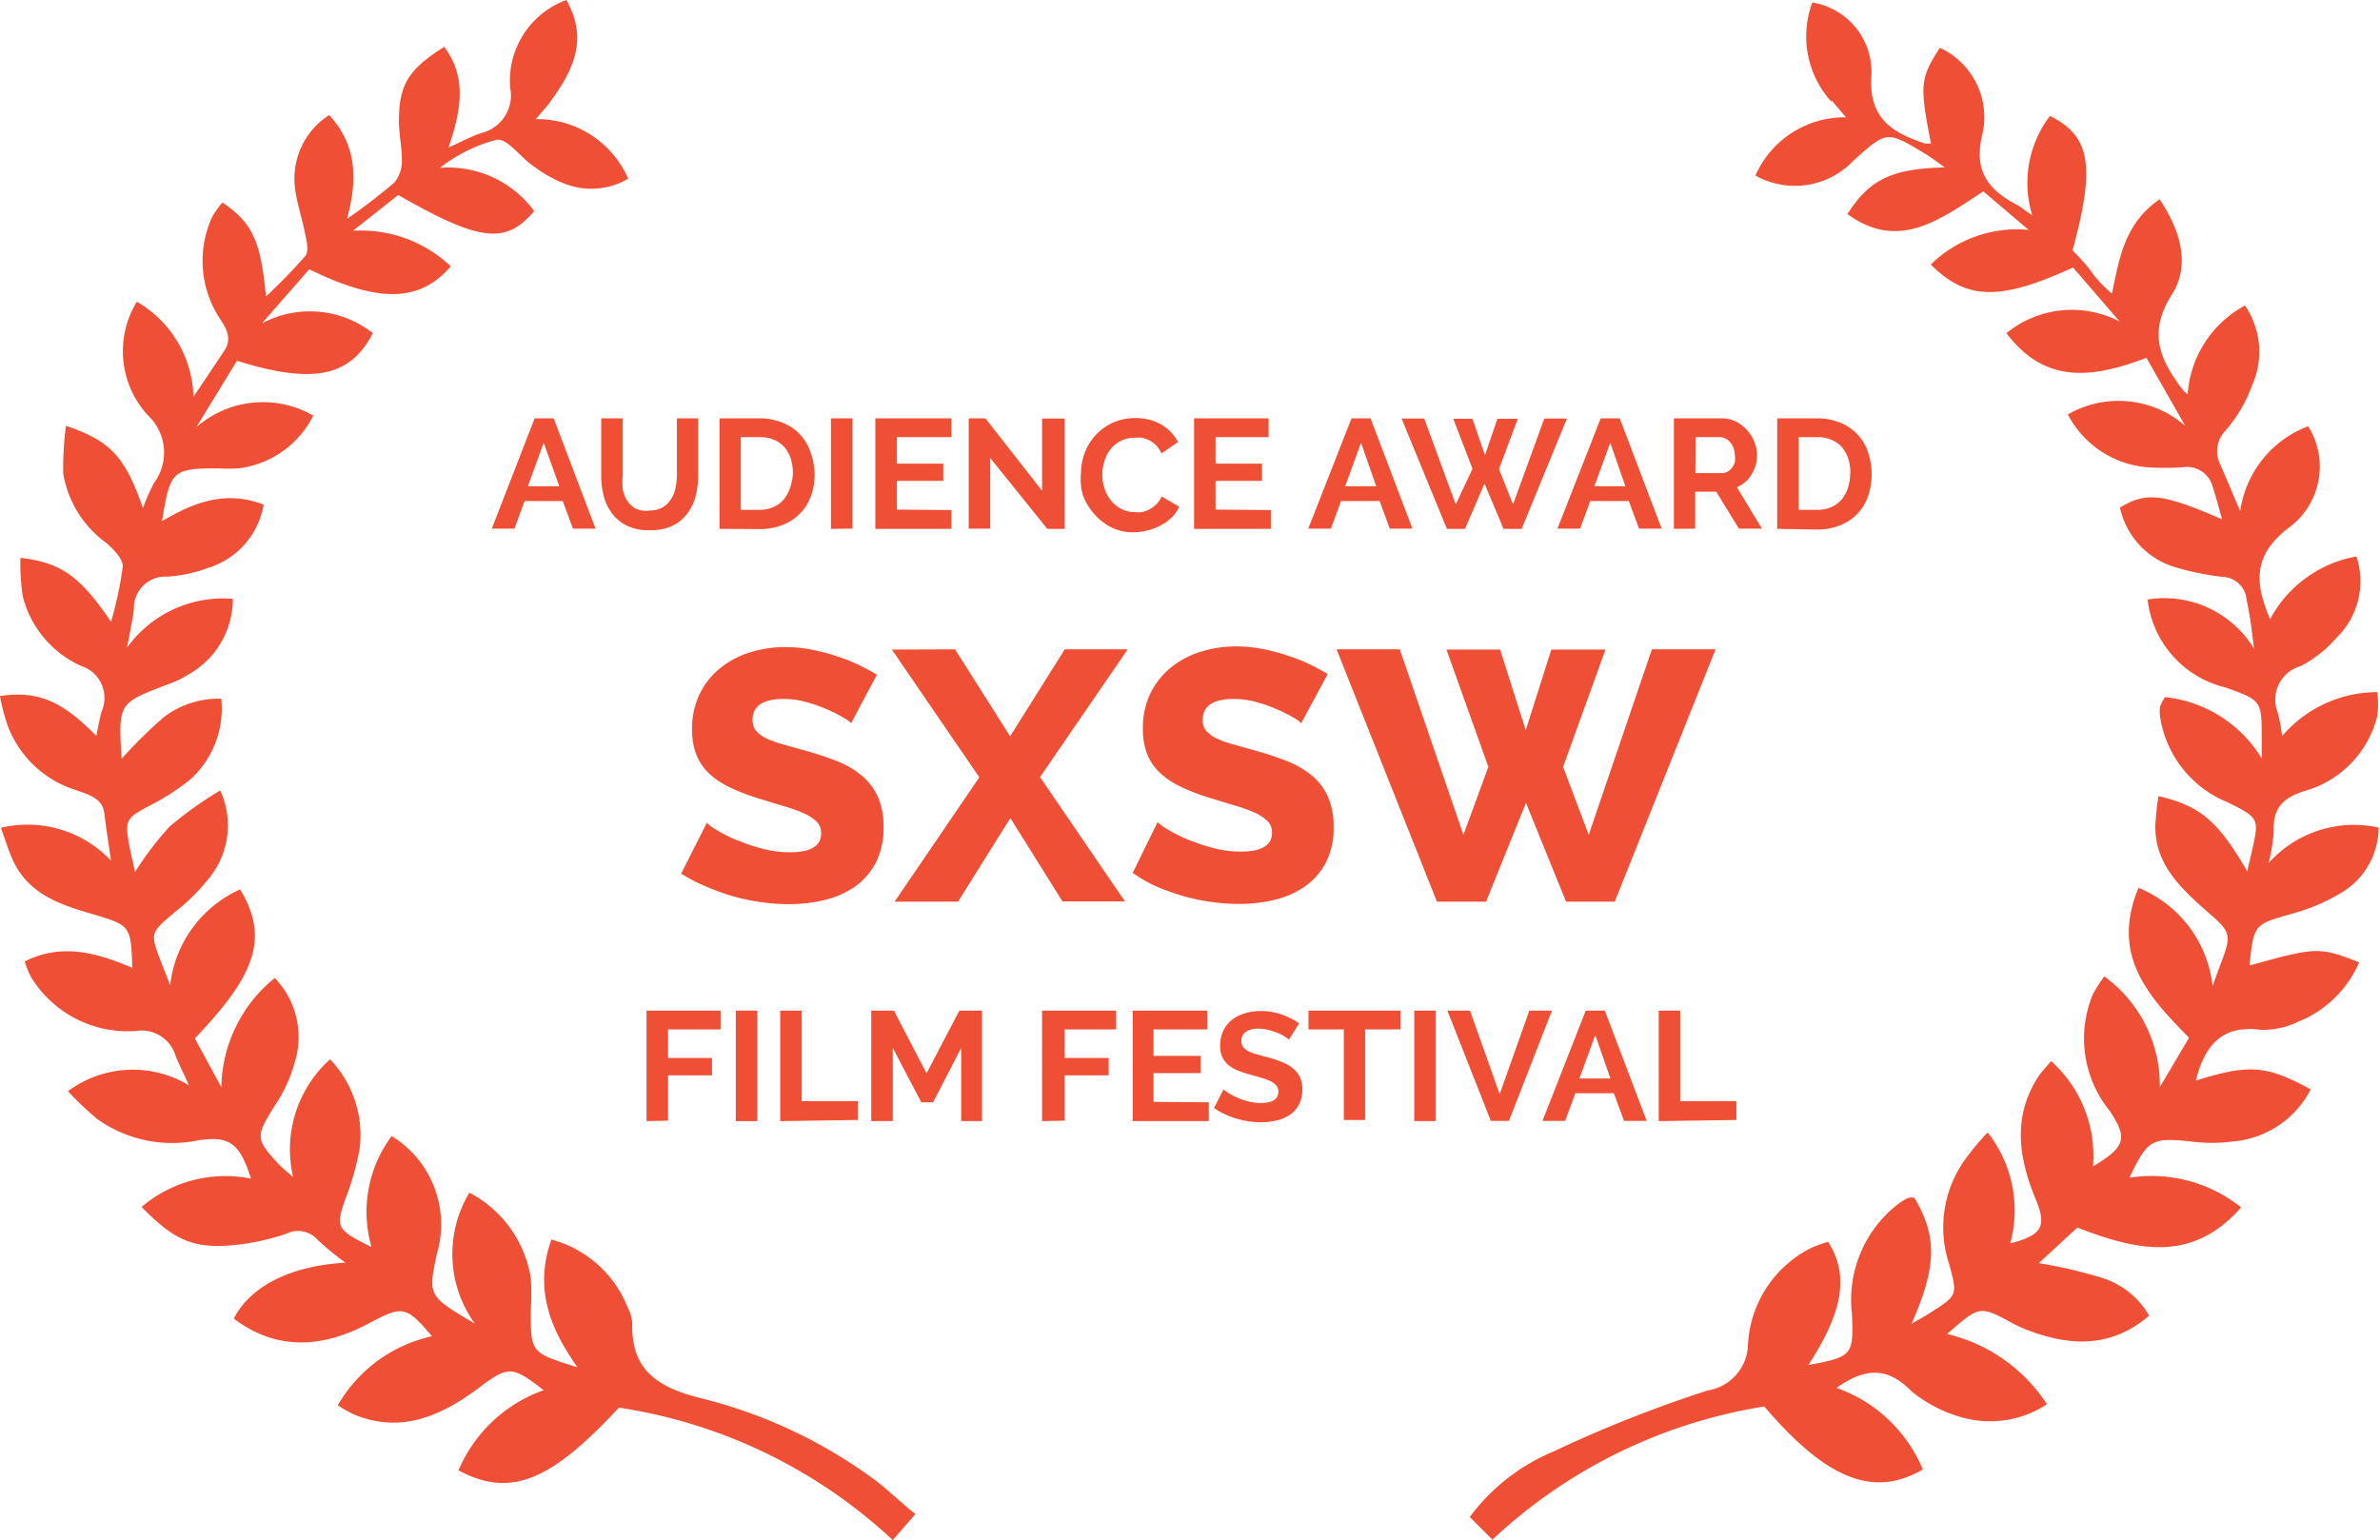 <svg xmlns="http://www.w3.org/2000/svg" viewBox="0 0 105.06 68"><defs><style>.cls-1{fill:#ef5035;}</style></defs><title>sxsw-laurel-red</title><g id="Layer_2" data-name="Layer 2"><g id="Layer_1-2" data-name="Layer 1"><g id="Layer_2-2" data-name="Layer 2"><g id="Layer_1-2-2" data-name="Layer 1-2"><path class="cls-1" d="M80.85,4.5A4.3,4.3,0,0,1,80,.11a3.11,3.11,0,0,1,2.61,3.23c-.13,1.91.94,2.52,2.37,3,.07,0,.17,0,.26,0-.51-2.59-.48-2.88.39-4.23A3.37,3.37,0,0,1,87.49,6c-.37,1.61.33,2.41,1.57,3.06.16.09.31.22.65.45a4.88,4.88,0,0,1,.78-4.39c1.81.89,2,2.24,1,5.93.23.25.5.52.74.82a4.94,4.94,0,0,0,1,1.09c.33-1.63.58-3.11,2.1-4.16.93,1.38,1.37,2.91.54,4.21-1.1,1.73-.48,2.94.52,4.25l.18.15a4.82,4.82,0,0,1,2.53-3.92A3.62,3.62,0,0,1,99.42,17a6.29,6.29,0,0,1-1.17,2A1.31,1.31,0,0,0,98,20.49c.27.61.52,1.22.89,2.08a4.7,4.7,0,0,1,3-3.75,3.35,3.35,0,0,1-.91,4.52c-1.5,1.18-1.47,2.37-.77,4a5.37,5.37,0,0,1,3.81-2.77,3.48,3.48,0,0,1-.89,3.6,5.34,5.34,0,0,1-1.57,1.24,1.54,1.54,0,0,0-1,2.09,9.08,9.08,0,0,1,.18,1,5.52,5.52,0,0,1,4.2-1.94,4.13,4.13,0,0,1,0,1.06,4.58,4.58,0,0,1-3.16,3.29c-1,.3-1.46.77-1.41,1.8a7.83,7.83,0,0,1-.23,1.4A5.05,5.05,0,0,1,105,36.54a3.37,3.37,0,0,1-1.7,2.91,8.67,8.67,0,0,1-2.11.89c-1.69.48-1.7.45-1.89,2.29,2.94-.82,3.08-.83,4.84-.14a4.93,4.93,0,0,1-2.66,2.61,3.64,3.64,0,0,1-1.67.37c-1.77-.24-2.5.74-2.88,2.24C99.22,47,100,47,102,48.1a4.24,4.24,0,0,1-3.36,2.29,7.23,7.23,0,0,1-2,0C95,50.23,94.8,50.31,94,52a6.31,6.31,0,0,1,4.93,1.31c-2.19,2.5-4.66,1.88-7.23.89L90,55.77a21.5,21.5,0,0,1,2.72.63,3.65,3.65,0,0,1,2.15,1.69c-1.7,1.45-3.52,1.35-5.41.62a5.67,5.67,0,0,1-.65-.3c-1.42-.77-1.42-.77-2.86.49A7.25,7.25,0,0,1,90.36,62a4.58,4.58,0,0,1-3.86.55,5.94,5.94,0,0,1-2.14-1.14c-1.07-1.09-2.06-1-3.29-.13a6.44,6.44,0,0,1,3.81,3.6c-2.18,1.27-4.25.44-7-2.78a22.75,22.75,0,0,0-12,5.88l-1-1a8.81,8.81,0,0,1,3.69-2.89,56.39,56.39,0,0,1,6.82-2.7,2.1,2.1,0,0,0,1.77-2,5.06,5.06,0,0,1,2.77-4.28,5.56,5.56,0,0,1,.77-.28c.94,1.49.65,3.08-.87,5.44,1.93-.37,2-.41,1.92-2.25a5.35,5.35,0,0,1,2-4.83,2.61,2.61,0,0,1,.48-.3.75.75,0,0,1,.28,0c1,1.69,1,3-.13,5.56.35-.21.59-.33.81-.48,1.22-.77,1.23-.78.85-2.16a5.14,5.14,0,0,1,.68-4.58A11.85,11.85,0,0,1,87.74,50a5.56,5.56,0,0,1,1,4.9c1.41-.37,1.63-.74,1.1-2-.74-1.82-1-3.61.14-5.37.13-.2.3-.36.56-.68a5.6,5.6,0,0,1,1.85,4.65c1.43-.86,1.55-1.23.74-2.45a5.07,5.07,0,0,1-.74-5.16,7.34,7.34,0,0,1,.5-.78A5.93,5.93,0,0,1,95.34,48l1.29-2.18c-1.8-1.83-3.47-3.64-2.23-6.62a5.31,5.31,0,0,1,3.27,4.33l.3-.82c.57-1.51.57-1.51-.7-2.6-1.11-1-2.12-2-2.13-3.6a12.13,12.13,0,0,1,.14-1.36c1.86.43,2.64,1.12,3.92,3.32.07-.33.14-.59.2-.86.33-1.48.33-1.49-1.05-2.18a4.86,4.86,0,0,1-3-3.8,1.63,1.63,0,0,1,0-.43,2,2,0,0,1,.22-.42,5.69,5.69,0,0,1,4.27,2.71v-.83c0-1.74,0-1.73-1.61-2.31a4.52,4.52,0,0,1-3.43-3.88,4.64,4.64,0,0,1,4.7,2.17c-.08-.6-.11-.89-.15-1.17s-.11-.65-.18-1a1.1,1.1,0,0,0-1.06-1,12.2,12.2,0,0,1-2-.4,3.53,3.53,0,0,1-2.53-2.66c1.17-.7,1.86-.63,4.51.52-.15-.53-.27-1-.41-1.42a1.17,1.17,0,0,0-1.31-.88,11.61,11.61,0,0,1-1.59,0,4.36,4.36,0,0,1-3.5-2.33,4.48,4.48,0,0,1,5.18.5l-1.71-3c-2.29.86-4.43,1.23-6.18-1.09a4.56,4.56,0,0,1,5-.51l-2.06-2.39c-3.22,1.48-4.7,1.45-6.28-.13a5.43,5.43,0,0,1,4.32-1.53l-2-1.7c-1.89,1.23-3.73,2.66-6,1,1-1.56,2-2,4.3-2.06-.36-.25-.61-.45-.9-.62-1.66-1-1.66-1-3.14.33a3.56,3.56,0,0,1-4.32.65,4.3,4.3,0,0,1,4-2.57l-.65-.76Z"/><path class="cls-1" d="M24.3,4.5l-.65.76a4.38,4.38,0,0,1,4.08,2.63,3.21,3.21,0,0,1-2.88.19,5.39,5.39,0,0,1-1.25-.71C23,7,22.43,6.11,21.93,6.17a6.85,6.85,0,0,0-2.51,1.24,4.71,4.71,0,0,1,4.16,1.91c-1.25,1.48-2.39,1.36-6-.71l-2,1.58a5.76,5.76,0,0,1,4.32,1.57c-1.37,1.59-3.18,1.63-6.25.13l-2.09,2.39a4.49,4.49,0,0,1,4.9.43c-1,1.93-2.63,2.27-6,1.22L8.67,18.86a4.46,4.46,0,0,1,5.16-.51,4.28,4.28,0,0,1-3.3,2.33,6.72,6.72,0,0,1-.86,0c-2.07,0-2.15.08-2.52,2.33,1.4-.82,2.78-1.38,4.49-.73A3.55,3.55,0,0,1,9.2,25.07a6.39,6.39,0,0,1-1.82.39A1.39,1.39,0,0,0,5.91,26.9c-.06.47-.16.94-.3,1.69a5.23,5.23,0,0,1,4.67-2.15,3.82,3.82,0,0,1-2,3.36,4.15,4.15,0,0,1-.91.43c-2.15.82-2.15.82-2,3.27a20.43,20.43,0,0,1,1.88-1.85,4,4,0,0,1,2.52-.8A4.24,4.24,0,0,1,8.42,34.4a9.93,9.93,0,0,1-1.68,1.1c-1.22.65-1.25.65-1,2,.07.33.15.65.22,1a14.66,14.66,0,0,1,1.52-2A16.79,16.79,0,0,1,9.72,34.9a3.68,3.68,0,0,1-.48,3.86,9,9,0,0,1-1.53,1.52c-1.07.91-1.09.9-.62,2.14.11.3.24.6.42,1.08a5.29,5.29,0,0,1,3.09-4.23c1.4,2.29.45,4-2,6.58L9.77,48a6.33,6.33,0,0,1,2.36-4.82A3.76,3.76,0,0,1,13,46.94a6.45,6.45,0,0,1-.91,1.94c-.81,1.31-.82,1.42.26,2.57.13.13.28.25.59.52a5.35,5.35,0,0,1,1.63-5.2,4.84,4.84,0,0,1,1.31,3.92,11.83,11.83,0,0,1-.57,2.08c-.52,1.43-.5,1.5,1.09,2.29a5.59,5.59,0,0,1,.89-4.9,4.57,4.57,0,0,1,2,5.18c-.4,1.88-.4,1.88,1.67,3.1a5.25,5.25,0,0,1-.24-5.78,5.17,5.17,0,0,1,2.71,3.76,12,12,0,0,1,0,1.44c0,1.87,0,1.87,2.06,2.51-1.24-1.76-1.91-3.5-1.15-5.64a5,5,0,0,1,3.37,3,1.75,1.75,0,0,1,.2.69c-.06,2.13,1.19,2.86,3.09,3.33a21.66,21.66,0,0,1,7.52,3.52c.61.44,1.16,1,1.89,1.58L39.41,68a22.66,22.66,0,0,0-12.09-5.85c-3,3.24-4.79,4-7.08,2.77A6.4,6.4,0,0,1,24,61.38c-1.44-1.11-1.56-1.09-3,0-1.63,1.18-3.35,1.91-5.38,1.07a7.31,7.31,0,0,1-.71-.4A6.36,6.36,0,0,1,19.07,59c-1.13-1.34-1.31-1.35-2.69-.62-2,1.09-4.07,1.34-6.06-.16.75-1.47,2.58-2.34,4.93-2.47a12.36,12.36,0,0,1-1.22-1,1.16,1.16,0,0,0-1.41-.27A10.31,10.31,0,0,1,10,55c-1.58.09-2.4-.33-3.75-1.71a5.7,5.7,0,0,1,4.83-1.25c-.5-1.58-.95-1.88-2.29-1.7a5.68,5.68,0,0,1-4.52-.95A14.29,14.29,0,0,1,3,48.18a4.79,4.79,0,0,1,5.34-.26c-.26-.59-.45-.94-.59-1.31A1.57,1.57,0,0,0,6,45.52a5,5,0,0,1-4.63-2.38,3.85,3.85,0,0,1-.28-.69c1.68-.84,3.22-.36,4.75.28-.06-1.87-.07-1.87-1.79-2.38C2.66,39.94,1.27,39.49.58,38c-.2-.42-.33-.87-.54-1.45A5.06,5.06,0,0,1,4.9,38c-.12-.82-.22-1.47-.3-2.12s-.74-.81-1.26-1a4.71,4.71,0,0,1-3-2.84A8.21,8.21,0,0,1,0,30.73c1.67-.24,2.73.21,4.25,1.76.09-.41.14-.75.24-1.09a1.48,1.48,0,0,0-.92-2A4.62,4.62,0,0,1,1,26.31a10.08,10.08,0,0,1-.1-1.68c1.78.21,2.61.78,4,2.82A15.51,15.51,0,0,0,5.42,25c0-.33-.39-.72-.69-1a4.76,4.76,0,0,1-1.94-3.09,14.9,14.9,0,0,1,.12-2.11c2,.68,2.61,1.38,3.4,3.63a9.18,9.18,0,0,1,.49-1.11,2.25,2.25,0,0,0-.29-3,4.19,4.19,0,0,1-.47-5,5,5,0,0,1,2.5,4.2L9.9,15.49c.41-.62,0-1.11-.3-1.59a4.65,4.65,0,0,1-.25-4.29,3.85,3.85,0,0,1,.47-.67c1.31.9,1.69,1.66,1.92,4.15a24.4,24.4,0,0,0,1.74-1.79c.15-.19.07-.61,0-.92-.13-.71-.38-1.4-.46-2.1a3.33,3.33,0,0,1,1.51-3.2c1.14,1.24,1.31,2.67.79,4.58a25.78,25.78,0,0,0,2.09-1.6,1.5,1.5,0,0,0,.33-1c0-.57-.13-1.14-.13-1.72,0-1.6.43-2.29,2-3.27,1,1.34.76,2.77.19,4.44.62-.27,1-.49,1.46-.64a1.71,1.71,0,0,0,1.26-2A3.8,3.8,0,0,1,25,0c1,1.76.27,3.16-.72,4.51Z"/><path class="cls-1" d="M37.57,31.93a1.58,1.58,0,0,0-.33-.24,6.21,6.21,0,0,0-.71-.36,6.84,6.84,0,0,0-.93-.33,3.7,3.7,0,0,0-1-.14q-1.38,0-1.38.93a.74.74,0,0,0,.15.47,1.31,1.31,0,0,0,.44.33,4,4,0,0,0,.73.27l1,.28a13.4,13.4,0,0,1,1.44.48,3.88,3.88,0,0,1,1.09.65,2.61,2.61,0,0,1,.69.93A3.25,3.25,0,0,1,39,36.52a3.3,3.3,0,0,1-.35,1.59,3,3,0,0,1-.93,1.05,3.94,3.94,0,0,1-1.33.58,6.64,6.64,0,0,1-1.55.18,8.67,8.67,0,0,1-1.26-.09,9.09,9.09,0,0,1-1.26-.27,9.91,9.91,0,0,1-1.18-.43,6.6,6.6,0,0,1-1.07-.56l1.13-2.24a2.17,2.17,0,0,0,.41.3,6,6,0,0,0,.86.44,8.68,8.68,0,0,0,1.14.39,4.77,4.77,0,0,0,1.27.17q1.36,0,1.37-.83a.7.7,0,0,0-.2-.52,1.93,1.93,0,0,0-.57-.37,6.14,6.14,0,0,0-.86-.31l-1.08-.33a9.27,9.27,0,0,1-1.33-.51,3.51,3.51,0,0,1-.93-.63,2.3,2.3,0,0,1-.55-.83,3.06,3.06,0,0,1-.18-1.1,3.5,3.5,0,0,1,.33-1.55,3.35,3.35,0,0,1,.9-1.14,3.9,3.9,0,0,1,1.31-.7,5.2,5.2,0,0,1,1.58-.24,6,6,0,0,1,1.14.11,8.67,8.67,0,0,1,1.08.28,7.78,7.78,0,0,1,1,.39q.45.22.82.44Z"/><path class="cls-1" d="M42.16,28.67l2.43,3.84L47,28.67h2.78l-3.87,5.64,3.75,5.49H46.9L44.6,36.12l-2.31,3.69h-2.8l3.74-5.49-3.86-5.64Z"/><path class="cls-1" d="M57.44,31.93a1.58,1.58,0,0,0-.33-.24,6.21,6.21,0,0,0-.71-.36,6.82,6.82,0,0,0-.93-.33,3.7,3.7,0,0,0-1-.14q-1.38,0-1.38.93a.73.73,0,0,0,.15.47,1.31,1.31,0,0,0,.44.33,4,4,0,0,0,.73.27l1,.28a13.4,13.4,0,0,1,1.44.48,3.88,3.88,0,0,1,1.09.65,2.61,2.61,0,0,1,.69.93,3.24,3.24,0,0,1,.24,1.31,3.3,3.3,0,0,1-.35,1.59,3,3,0,0,1-.93,1.05,4,4,0,0,1-1.33.58,6.65,6.65,0,0,1-1.55.18,8.67,8.67,0,0,1-1.26-.09,9.09,9.09,0,0,1-1.26-.27A9.92,9.92,0,0,1,51,39.12,6.63,6.63,0,0,1,50,38.54L51.1,36.3a2.16,2.16,0,0,0,.41.3,6,6,0,0,0,.86.44,8.68,8.68,0,0,0,1.14.39,4.76,4.76,0,0,0,1.27.17q1.37,0,1.37-.83a.7.7,0,0,0-.2-.52,1.93,1.93,0,0,0-.57-.37,6.14,6.14,0,0,0-.86-.31l-1.08-.33a9.25,9.25,0,0,1-1.33-.51,3.51,3.51,0,0,1-.93-.63,2.3,2.3,0,0,1-.55-.83,3.07,3.07,0,0,1-.18-1.1,3.5,3.5,0,0,1,.33-1.55,3.36,3.36,0,0,1,.9-1.14,3.89,3.89,0,0,1,1.31-.7,5.2,5.2,0,0,1,1.58-.24,6,6,0,0,1,1.14.11,8.66,8.66,0,0,1,1.08.28,7.77,7.77,0,0,1,1,.39q.45.22.82.44Z"/><path class="cls-1" d="M63.85,28.68h2.37l1.13,3.56,1.13-3.56h2.39L69,33.86l1.13,3,2.79-8.19h2.81L71.28,39.81H69.13l-1.77-4.36L65.6,39.81H63.43L59,28.67h2.79l2.81,8.19,1.1-3Z"/><path class="cls-1" d="M23.6,18.47h.84l1.85,4.87h-1l-.45-1.22H23.16l-.45,1.22h-1Zm1.09,3L24,19.55l-.7,1.92Z"/><path class="cls-1" d="M28.68,22.54a1.09,1.09,0,0,0,.57-.14,1.11,1.11,0,0,0,.37-.36,1.48,1.48,0,0,0,.2-.5,2.91,2.91,0,0,0,.06-.59V18.47h.94V21a3.55,3.55,0,0,1-.12.93,2.15,2.15,0,0,1-.38.77,1.81,1.81,0,0,1-.65.52,2.24,2.24,0,0,1-1,.19,2.21,2.21,0,0,1-1-.2,1.85,1.85,0,0,1-.65-.54,2.14,2.14,0,0,1-.37-.77,3.65,3.65,0,0,1-.11-.91V18.47h.95V21a2.94,2.94,0,0,0,0,.61,1.46,1.46,0,0,0,.2.5,1.09,1.09,0,0,0,.36.34A1.07,1.07,0,0,0,28.68,22.54Z"/><path class="cls-1" d="M31.76,23.35V18.47h1.77a2.64,2.64,0,0,1,1,.19A2.1,2.1,0,0,1,35.79,20a2.91,2.91,0,0,1,.17.93,2.85,2.85,0,0,1-.17,1,2.15,2.15,0,0,1-.49.76,2.18,2.18,0,0,1-.76.49,2.68,2.68,0,0,1-1,.18ZM35,20.91a2.08,2.08,0,0,0-.09-.65,1.44,1.44,0,0,0-.28-.51,1.26,1.26,0,0,0-.46-.33,1.54,1.54,0,0,0-.61-.12H32.7v3.21h.82a1.48,1.48,0,0,0,.62-.12,1.27,1.27,0,0,0,.45-.33,1.52,1.52,0,0,0,.28-.51A2.06,2.06,0,0,0,35,20.91Z"/><path class="cls-1" d="M36.68,23.35V18.47h.95v4.87Z"/><path class="cls-1" d="M42,22.52v.83H38.64V18.47H42v.83H39.59v1.17h2.05v.76H39.59V22.5Z"/><path class="cls-1" d="M43.71,20.22v3.12h-.95V18.47h.74L46,21.67V18.48H47v4.87h-.77Z"/><path class="cls-1" d="M47.72,20.88a2.52,2.52,0,0,1,.16-.88,2.37,2.37,0,0,1,1.23-1.33,2.33,2.33,0,0,1,1-.21,2.22,2.22,0,0,1,1.16.29,1.89,1.89,0,0,1,.73.77l-.73.5a1.25,1.25,0,0,0-.23-.35,1.17,1.17,0,0,0-.29-.22,1.33,1.33,0,0,0-.33-.12,1.57,1.57,0,0,0-.33,0,1.28,1.28,0,0,0-.62.14,1.37,1.37,0,0,0-.46.38,1.63,1.63,0,0,0-.26.52,2,2,0,0,0-.09.59,1.89,1.89,0,0,0,.1.62,1.63,1.63,0,0,0,.29.53,1.45,1.45,0,0,0,.45.36,1.24,1.24,0,0,0,.58.14,1.53,1.53,0,0,0,.33,0,1.28,1.28,0,0,0,.65-.36,1.06,1.06,0,0,0,.22-.33l.77.45a1.46,1.46,0,0,1-.33.48,2.13,2.13,0,0,1-.49.35,2.49,2.49,0,0,1-.58.22,2.54,2.54,0,0,1-.6.08,2.08,2.08,0,0,1-1-.22,2.48,2.48,0,0,1-.75-.59,2.66,2.66,0,0,1-.49-.8A2.5,2.5,0,0,1,47.72,20.88Z"/><path class="cls-1" d="M56.1,22.52v.83H52.71V18.47H56v.83H53.66v1.17h2.05v.76H53.66V22.5Z"/><path class="cls-1" d="M59.66,18.47h.84l1.85,4.87h-1l-.45-1.22h-1.7l-.45,1.22h-1Zm1.09,3-.67-1.92-.7,1.92Z"/><path class="cls-1" d="M64.15,18.49H65l.55,1.61.55-1.61H67l-.83,2.22.62,1.56,1.38-3.79h1l-2,4.87h-.8l-.84-2-.86,2h-.8l-2-4.87h1l1.39,3.79L65,20.7Z"/><path class="cls-1" d="M70.66,18.47h.84l1.85,4.87h-1l-.45-1.22h-1.7l-.45,1.22h-1Zm1.09,3-.67-1.92-.7,1.92Z"/><path class="cls-1" d="M73.89,23.35V18.47H76a1.39,1.39,0,0,1,.62.14,1.61,1.61,0,0,1,.49.37,1.76,1.76,0,0,1,.33.52,1.58,1.58,0,0,1,.12.59,1.63,1.63,0,0,1-.24.86,1.36,1.36,0,0,1-.65.56l1.11,1.83H76.76l-1-1.63h-.93v1.63Zm.95-2.46H76a.5.5,0,0,0,.25-.06.62.62,0,0,0,.2-.17.84.84,0,0,0,.13-.25,1,1,0,0,0,0-.31.88.88,0,0,0-.06-.33.82.82,0,0,0-.15-.25.67.67,0,0,0-.21-.16.55.55,0,0,0-.25-.06H74.85Z"/><path class="cls-1" d="M78.45,23.35V18.47h1.77a2.64,2.64,0,0,1,1,.19A2.1,2.1,0,0,1,82.47,20a2.91,2.91,0,0,1,.15.94,2.85,2.85,0,0,1-.17,1,2.15,2.15,0,0,1-.48.77,2.18,2.18,0,0,1-.76.49,2.68,2.68,0,0,1-1,.18Zm3.23-2.44a2.08,2.08,0,0,0-.09-.65,1.44,1.44,0,0,0-.28-.51,1.26,1.26,0,0,0-.46-.33,1.54,1.54,0,0,0-.61-.12H79.4v3.21h.82a1.48,1.48,0,0,0,.62-.12,1.27,1.27,0,0,0,.45-.33,1.52,1.52,0,0,0,.28-.51A2.06,2.06,0,0,0,81.67,20.91Z"/><path class="cls-1" d="M28.54,49.5V44.62h3.27v.83H29.49v1.26h1.94v.77H29.49v2Z"/><path class="cls-1" d="M32.48,49.5V44.62h.95V49.5Z"/><path class="cls-1" d="M34.44,49.5V44.62h.95v4h2.48v.83Z"/><path class="cls-1" d="M42.43,49.5V46.27l-1.24,2.4h-.52l-1.26-2.4V49.5h-.95V44.62h1l1.44,2.77,1.45-2.77h1V49.5Z"/><path class="cls-1" d="M46,49.5V44.62h3.27v.83H47v1.26h1.94v.77H47v2Z"/><path class="cls-1" d="M53.36,48.67v.83H50V44.62H53.3v.83H50.92v1.17H53v.76H50.92v1.27Z"/><path class="cls-1" d="M56.9,45.9l-.18-.13a2.13,2.13,0,0,0-.31-.16,2.69,2.69,0,0,0-.4-.13,1.73,1.73,0,0,0-.43-.06,1,1,0,0,0-.59.14.48.48,0,0,0-.19.41.42.42,0,0,0,.07.25.62.62,0,0,0,.21.18,1.76,1.76,0,0,0,.35.14l.48.13q.36.09.65.21a1.76,1.76,0,0,1,.49.27,1.14,1.14,0,0,1,.33.4,1.31,1.31,0,0,1,.11.57,1.41,1.41,0,0,1-.15.65,1.24,1.24,0,0,1-.4.45,1.73,1.73,0,0,1-.58.25,2.89,2.89,0,0,1-.68.08,3.67,3.67,0,0,1-1.09-.16,3.34,3.34,0,0,1-1-.47l.42-.82a1.31,1.31,0,0,0,.22.16,3.35,3.35,0,0,0,.38.2,2.94,2.94,0,0,0,.49.17,2.2,2.2,0,0,0,.55.07q.78,0,.78-.5a.41.41,0,0,0-.09-.27.76.76,0,0,0-.25-.19,2.45,2.45,0,0,0-.4-.15l-.52-.15a4.46,4.46,0,0,1-.61-.21A1.59,1.59,0,0,1,54.2,47a1,1,0,0,1-.26-.36,1.23,1.23,0,0,1-.08-.48,1.51,1.51,0,0,1,.14-.65,1.33,1.33,0,0,1,.38-.48,1.73,1.73,0,0,1,.57-.29,2.34,2.34,0,0,1,.69-.1,2.69,2.69,0,0,1,.95.16,3.53,3.53,0,0,1,.76.38Z"/><path class="cls-1" d="M61.82,45.45H60.26v4h-.94v-4H57.76v-.83h4.06Z"/><path class="cls-1" d="M62.43,49.5V44.62h.95V49.5Z"/><path class="cls-1" d="M64.89,44.62l1.31,3.69,1.31-3.69h1l-1.9,4.87h-.8l-1.92-4.87Z"/><path class="cls-1" d="M70,44.62h.84l1.85,4.87h-1l-.45-1.22h-1.7l-.45,1.22h-1Zm1.09,3-.67-1.92-.7,1.92Z"/><path class="cls-1" d="M73.22,49.5V44.62h.95v4h2.48v.83Z"/></g></g></g></g></svg>